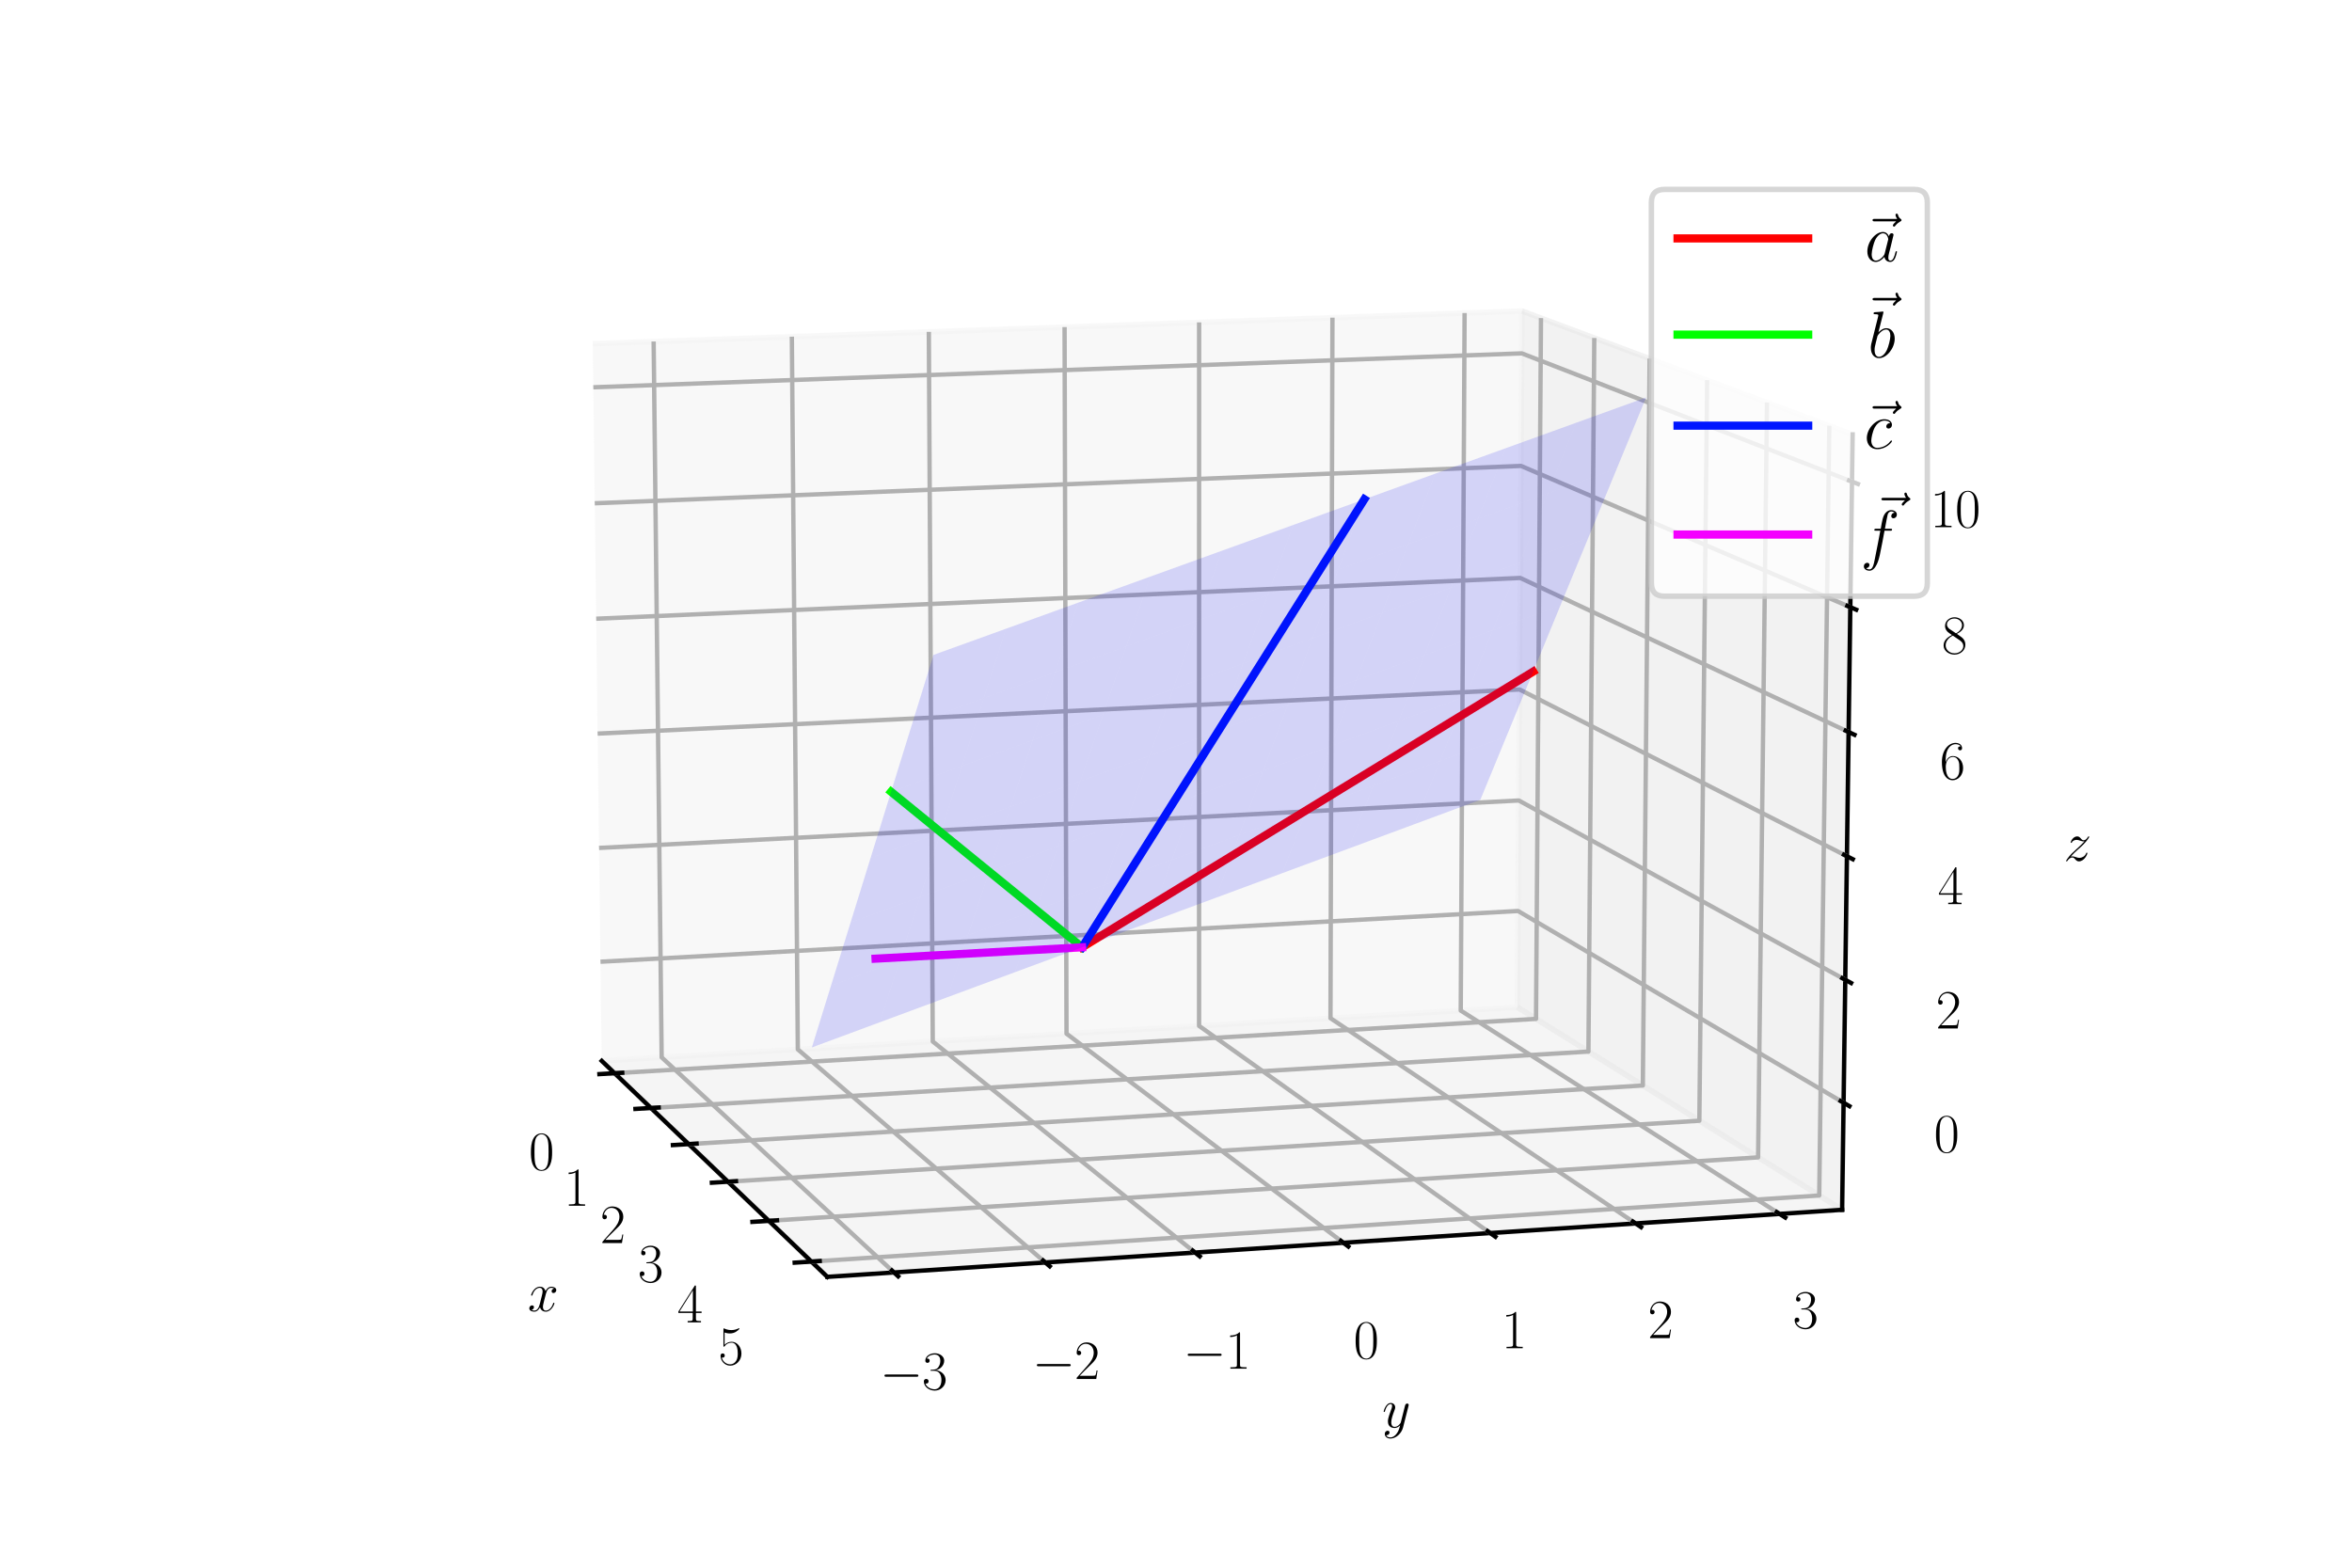 <?xml version="1.0" encoding="utf-8" standalone="no"?>
<!DOCTYPE svg PUBLIC "-//W3C//DTD SVG 1.1//EN"
  "http://www.w3.org/Graphics/SVG/1.1/DTD/svg11.dtd">
<svg xmlns:xlink="http://www.w3.org/1999/xlink" width="432pt" height="288pt" viewBox="0 0 432 288" xmlns="http://www.w3.org/2000/svg" version="1.1">
 <defs>
  <style type="text/css">*{stroke-linejoin: round; stroke-linecap: butt}</style>
 </defs>
 <g id="figure_1">
  <g id="patch_1">
   <path d="M 0 288 
L 432 288 
L 432 0 
L 0 0 
z
" style="fill: #ffffff"/>
  </g>
  <g id="patch_2">
   <path d="M 72 288 
L 360 288 
L 360 0 
L 72 0 
z
" style="fill: #ffffff"/>
  </g>
  <g id="pane3d_1">
   <g id="patch_3">
    <path d="M 110.519 194.892 
L 278.704 185.041 
L 279.561 57.136 
L 108.877 63.131 
" style="fill: #f2f2f2; opacity: 0.5; stroke: #f2f2f2; stroke-linejoin: miter"/>
   </g>
  </g>
  <g id="pane3d_2">
   <g id="patch_4">
    <path d="M 278.704 185.041 
L 338.351 222.247 
L 340.28 79.807 
L 279.561 57.136 
" style="fill: #e6e6e6; opacity: 0.5; stroke: #e6e6e6; stroke-linejoin: miter"/>
   </g>
  </g>
  <g id="pane3d_3">
   <g id="patch_5">
    <path d="M 110.519 194.892 
L 151.96 234.57 
L 338.351 222.247 
L 278.704 185.041 
" style="fill: #ececec; opacity: 0.5; stroke: #ececec; stroke-linejoin: miter"/>
   </g>
  </g>
  <g id="axis3d_1">
   <g id="line2d_1">
    <path d="M 110.519 194.892 
L 151.96 234.57 
" style="fill: none; stroke: #000000; stroke-width: 0.8; stroke-linecap: square"/>
   </g>
   <g id="text_1">
    <!-- $x$ -->
    <g transform="translate(96.933 240.87)scale(0.1 -0.1)">
     <defs>
      <path id="CMMI12-78" d="M 3034 2606 
C 2829 2567 2752 2414 2752 2293 
C 2752 2139 2874 2088 2963 2088 
C 3155 2088 3290 2254 3290 2427 
C 3290 2695 2982 2816 2714 2816 
C 2323 2816 2106 2433 2048 2312 
C 1901 2816 1504 2816 1389 2816 
C 736 2816 390 1980 390 1839 
C 390 1814 416 1782 461 1782 
C 512 1782 525 1820 538 1846 
C 755 2555 1184 2689 1370 2689 
C 1658 2689 1715 2420 1715 2267 
C 1715 2127 1677 1980 1600 1673 
L 1382 798 
C 1286 415 1101 64 762 64 
C 730 64 570 64 435 147 
C 666 192 717 383 717 460 
C 717 588 621 664 499 664 
C 346 664 179 530 179 326 
C 179 57 480 -64 755 -64 
C 1062 -64 1280 179 1414 441 
C 1517 64 1837 -64 2074 -64 
C 2726 -64 3072 773 3072 913 
C 3072 945 3046 971 3008 971 
C 2950 971 2944 939 2925 888 
C 2752 326 2381 64 2093 64 
C 1869 64 1747 230 1747 492 
C 1747 632 1773 734 1875 1156 
L 2099 2024 
C 2195 2408 2413 2689 2707 2689 
C 2720 2689 2899 2689 3034 2606 
z
" transform="scale(0.016)"/>
     </defs>
     <use xlink:href="#CMMI12-78" transform="scale(0.996)"/>
    </g>
   </g>
   <g id="Line3DCollection_1">
    <path d="M 112.889 197.16 
L 282.127 187.176 
L 283.039 58.435 
" style="fill: none; stroke: #b0b0b0; stroke-width: 0.8"/>
    <path d="M 119.56 203.548 
L 291.753 193.181 
L 292.827 62.089 
" style="fill: none; stroke: #b0b0b0; stroke-width: 0.8"/>
    <path d="M 126.493 210.186 
L 301.746 199.414 
L 302.992 65.885 
" style="fill: none; stroke: #b0b0b0; stroke-width: 0.8"/>
    <path d="M 133.703 217.09 
L 312.126 205.889 
L 313.558 69.83 
" style="fill: none; stroke: #b0b0b0; stroke-width: 0.8"/>
    <path d="M 141.209 224.276 
L 322.917 212.62 
L 324.549 73.934 
" style="fill: none; stroke: #b0b0b0; stroke-width: 0.8"/>
    <path d="M 149.028 231.762 
L 334.144 219.623 
L 335.991 78.206 
" style="fill: none; stroke: #b0b0b0; stroke-width: 0.8"/>
   </g>
   <g id="xtick_1">
    <g id="line2d_2">
     <path d="M 114.285 197.078 
L 110.096 197.325 
" style="fill: none; stroke: #000000; stroke-width: 0.8; stroke-linecap: square"/>
    </g>
    <g id="text_2">
     <!-- $\mathdefault{0}$ -->
     <g transform="translate(97.127 214.9)scale(0.1 -0.1)">
      <defs>
       <path id="CMR17-30" d="M 2688 2025 
C 2688 2416 2682 3080 2413 3591 
C 2176 4039 1798 4198 1466 4198 
C 1158 4198 768 4058 525 3597 
C 269 3118 243 2524 243 2025 
C 243 1661 250 1106 448 619 
C 723 -39 1216 -128 1466 -128 
C 1760 -128 2208 -7 2470 600 
C 2662 1042 2688 1559 2688 2025 
z
M 1466 -26 
C 1056 -26 813 325 723 812 
C 653 1188 653 1738 653 2096 
C 653 2588 653 2997 736 3387 
C 858 3929 1216 4096 1466 4096 
C 1728 4096 2067 3923 2189 3400 
C 2272 3036 2278 2607 2278 2096 
C 2278 1680 2278 1169 2202 792 
C 2067 95 1690 -26 1466 -26 
z
" transform="scale(0.016)"/>
      </defs>
      <use xlink:href="#CMR17-30" transform="scale(0.996)"/>
     </g>
    </g>
   </g>
   <g id="xtick_2">
    <g id="line2d_3">
     <path d="M 120.981 203.462 
L 116.716 203.719 
" style="fill: none; stroke: #000000; stroke-width: 0.8; stroke-linecap: square"/>
    </g>
    <g id="text_3">
     <!-- $\mathdefault{1}$ -->
     <g transform="translate(103.55 221.504)scale(0.1 -0.1)">
      <defs>
       <path id="CMR17-31" d="M 1702 4058 
C 1702 4192 1696 4192 1606 4192 
C 1357 3916 979 3827 621 3827 
C 602 3827 570 3827 563 3808 
C 557 3795 557 3782 557 3648 
C 755 3648 1088 3686 1344 3839 
L 1344 461 
C 1344 236 1331 160 781 160 
L 589 160 
L 589 0 
C 896 0 1216 0 1523 0 
C 1830 0 2150 0 2458 0 
L 2458 160 
L 2266 160 
C 1715 160 1702 230 1702 458 
L 1702 4058 
z
" transform="scale(0.016)"/>
      </defs>
      <use xlink:href="#CMR17-31" transform="scale(0.996)"/>
     </g>
    </g>
   </g>
   <g id="xtick_3">
    <g id="line2d_4">
     <path d="M 127.94 210.097 
L 123.597 210.364 
" style="fill: none; stroke: #000000; stroke-width: 0.8; stroke-linecap: square"/>
    </g>
    <g id="text_4">
     <!-- $\mathdefault{2}$ -->
     <g transform="translate(110.226 228.367)scale(0.1 -0.1)">
      <defs>
       <path id="CMR17-32" d="M 2669 989 
L 2554 989 
C 2490 536 2438 459 2413 420 
C 2381 369 1920 369 1830 369 
L 602 369 
C 832 619 1280 1072 1824 1597 
C 2214 1967 2669 2402 2669 3035 
C 2669 3790 2067 4224 1395 4224 
C 691 4224 262 3604 262 3030 
C 262 2780 448 2748 525 2748 
C 589 2748 781 2787 781 3010 
C 781 3207 614 3264 525 3264 
C 486 3264 448 3258 422 3245 
C 544 3790 915 4058 1306 4058 
C 1862 4058 2227 3617 2227 3035 
C 2227 2479 1901 2000 1536 1584 
L 262 146 
L 262 0 
L 2515 0 
L 2669 989 
z
" transform="scale(0.016)"/>
      </defs>
      <use xlink:href="#CMR17-32" transform="scale(0.996)"/>
     </g>
    </g>
   </g>
   <g id="xtick_4">
    <g id="line2d_5">
     <path d="M 135.177 216.997 
L 130.753 217.275 
" style="fill: none; stroke: #000000; stroke-width: 0.8; stroke-linecap: square"/>
    </g>
    <g id="text_5">
     <!-- $\mathdefault{3}$ -->
     <g transform="translate(117.169 235.506)scale(0.1 -0.1)">
      <defs>
       <path id="CMR17-33" d="M 1414 2157 
C 1984 2157 2234 1662 2234 1090 
C 2234 320 1824 25 1453 25 
C 1114 25 563 194 390 693 
C 422 680 454 680 486 680 
C 640 680 755 782 755 948 
C 755 1133 614 1216 486 1216 
C 378 1216 211 1165 211 926 
C 211 335 787 -128 1466 -128 
C 2176 -128 2720 430 2720 1085 
C 2720 1707 2208 2157 1600 2227 
C 2086 2328 2554 2756 2554 3329 
C 2554 3820 2048 4179 1472 4179 
C 890 4179 378 3829 378 3329 
C 378 3110 544 3072 627 3072 
C 762 3072 877 3155 877 3321 
C 877 3486 762 3569 627 3569 
C 602 3569 570 3569 544 3557 
C 730 3959 1235 4032 1459 4032 
C 1683 4032 2106 3925 2106 3320 
C 2106 3143 2080 2828 1862 2550 
C 1670 2304 1453 2304 1242 2284 
C 1210 2284 1062 2269 1037 2269 
C 992 2263 966 2257 966 2208 
C 966 2163 973 2157 1101 2157 
L 1414 2157 
z
" transform="scale(0.016)"/>
      </defs>
      <use xlink:href="#CMR17-33" transform="scale(0.996)"/>
     </g>
    </g>
   </g>
   <g id="xtick_5">
    <g id="line2d_6">
     <path d="M 142.711 224.18 
L 138.202 224.469 
" style="fill: none; stroke: #000000; stroke-width: 0.8; stroke-linecap: square"/>
    </g>
    <g id="text_6">
     <!-- $\mathdefault{4}$ -->
     <g transform="translate(124.397 242.938)scale(0.1 -0.1)">
      <defs>
       <path id="CMR17-34" d="M 2150 4122 
C 2150 4256 2144 4256 2029 4256 
L 128 1254 
L 128 1088 
L 1779 1088 
L 1779 457 
C 1779 224 1766 160 1318 160 
L 1197 160 
L 1197 0 
C 1402 0 1747 0 1965 0 
C 2182 0 2528 0 2733 0 
L 2733 160 
L 2611 160 
C 2163 160 2150 224 2150 457 
L 2150 1088 
L 2803 1088 
L 2803 1254 
L 2150 1254 
L 2150 4122 
z
M 1798 3703 
L 1798 1254 
L 256 1254 
L 1798 3703 
z
" transform="scale(0.016)"/>
      </defs>
      <use xlink:href="#CMR17-34" transform="scale(0.996)"/>
     </g>
    </g>
   </g>
   <g id="xtick_6">
    <g id="line2d_7">
     <path d="M 150.559 231.662 
L 145.963 231.963 
" style="fill: none; stroke: #000000; stroke-width: 0.8; stroke-linecap: square"/>
    </g>
    <g id="text_7">
     <!-- $\mathdefault{5}$ -->
     <g transform="translate(131.928 250.68)scale(0.1 -0.1)">
      <defs>
       <path id="CMR17-35" d="M 730 3692 
C 794 3666 1056 3584 1325 3584 
C 1920 3584 2246 3911 2432 4100 
C 2432 4157 2432 4192 2394 4192 
C 2387 4192 2374 4192 2323 4163 
C 2099 4058 1837 3973 1517 3973 
C 1325 3973 1037 3999 723 4139 
C 653 4171 640 4171 634 4171 
C 602 4171 595 4164 595 4037 
L 595 2203 
C 595 2089 595 2057 659 2057 
C 691 2057 704 2070 736 2114 
C 941 2401 1222 2522 1542 2522 
C 1766 2522 2246 2382 2246 1289 
C 2246 1085 2246 715 2054 421 
C 1894 159 1645 25 1370 25 
C 947 25 518 320 403 814 
C 429 807 480 795 506 795 
C 589 795 749 840 749 1038 
C 749 1210 627 1280 506 1280 
C 358 1280 262 1190 262 1011 
C 262 454 704 -128 1382 -128 
C 2042 -128 2669 440 2669 1264 
C 2669 2030 2170 2624 1549 2624 
C 1222 2624 947 2503 730 2274 
L 730 3692 
z
" transform="scale(0.016)"/>
      </defs>
      <use xlink:href="#CMR17-35" transform="scale(0.996)"/>
     </g>
    </g>
   </g>
  </g>
  <g id="axis3d_2">
   <g id="line2d_8">
    <path d="M 338.351 222.247 
L 151.96 234.57 
" style="fill: none; stroke: #000000; stroke-width: 0.8; stroke-linecap: square"/>
   </g>
   <g id="text_8">
    <!-- $y$ -->
    <g transform="translate(253.865 262.23)scale(0.1 -0.1)">
     <defs>
      <path id="CMMI12-79" d="M 1683 -700 
C 1510 -939 1261 -1152 947 -1152 
C 870 -1152 563 -1152 467 -889 
C 486 -895 518 -895 531 -895 
C 723 -895 851 -729 851 -582 
C 851 -435 730 -384 634 -384 
C 531 -384 307 -458 307 -759 
C 307 -1071 582 -1286 947 -1286 
C 1587 -1286 2234 -700 2413 6 
L 3040 2485 
C 3046 2517 3059 2556 3059 2594 
C 3059 2689 2982 2753 2886 2753 
C 2829 2753 2694 2727 2643 2535 
L 2170 658 
C 2138 543 2138 530 2086 460 
C 1958 281 1747 64 1440 64 
C 1082 64 1050 415 1050 588 
C 1050 952 1222 1443 1395 1903 
C 1466 2088 1504 2178 1504 2305 
C 1504 2574 1312 2816 998 2816 
C 410 2816 173 1890 173 1839 
C 173 1814 198 1782 243 1782 
C 301 1782 307 1807 333 1897 
C 486 2433 730 2689 979 2689 
C 1037 2689 1146 2689 1146 2478 
C 1146 2312 1075 2127 979 1884 
C 666 1047 666 837 666 683 
C 666 77 1101 -64 1421 -64 
C 1606 -64 1837 -6 2061 230 
L 2067 224 
C 1971 -147 1907 -392 1683 -700 
z
" transform="scale(0.016)"/>
     </defs>
     <use xlink:href="#CMMI12-79" transform="scale(0.996)"/>
    </g>
   </g>
   <g id="Line3DCollection_2">
    <path d="M 120.056 62.738 
L 121.531 194.247 
L 164.204 233.761 
" style="fill: none; stroke: #b0b0b0; stroke-width: 0.8"/>
    <path d="M 145.443 61.846 
L 146.538 192.782 
L 191.99 231.924 
" style="fill: none; stroke: #b0b0b0; stroke-width: 0.8"/>
    <path d="M 170.601 60.963 
L 171.323 191.33 
L 219.5 230.105 
" style="fill: none; stroke: #b0b0b0; stroke-width: 0.8"/>
    <path d="M 195.534 60.087 
L 195.889 189.892 
L 246.738 228.304 
" style="fill: none; stroke: #b0b0b0; stroke-width: 0.8"/>
    <path d="M 220.244 59.219 
L 220.239 188.465 
L 273.708 226.521 
" style="fill: none; stroke: #b0b0b0; stroke-width: 0.8"/>
    <path d="M 244.735 58.359 
L 244.376 187.052 
L 300.415 224.755 
" style="fill: none; stroke: #b0b0b0; stroke-width: 0.8"/>
    <path d="M 269.008 57.506 
L 268.302 185.65 
L 326.861 223.007 
" style="fill: none; stroke: #b0b0b0; stroke-width: 0.8"/>
   </g>
   <g id="xtick_7">
    <g id="line2d_9">
     <path d="M 163.822 233.407 
L 164.971 234.47 
" style="fill: none; stroke: #000000; stroke-width: 0.8; stroke-linecap: square"/>
    </g>
    <g id="text_9">
     <!-- $\mathdefault{−3}$ -->
     <g transform="translate(161.605 255.266)scale(0.1 -0.1)">
      <defs>
       <path id="CMSY10-0" d="M 4218 1472 
C 4326 1472 4442 1472 4442 1600 
C 4442 1728 4326 1728 4218 1728 
L 755 1728 
C 646 1728 531 1728 531 1600 
C 531 1472 646 1472 755 1472 
L 4218 1472 
z
" transform="scale(0.016)"/>
      </defs>
      <use xlink:href="#CMSY10-0" transform="scale(0.996)"/>
      <use xlink:href="#CMR17-33" transform="translate(77.487 0)scale(0.996)"/>
     </g>
    </g>
   </g>
   <g id="xtick_8">
    <g id="line2d_10">
     <path d="M 191.583 231.573 
L 192.806 232.626 
" style="fill: none; stroke: #000000; stroke-width: 0.8; stroke-linecap: square"/>
    </g>
    <g id="text_10">
     <!-- $\mathdefault{−2}$ -->
     <g transform="translate(189.593 253.341)scale(0.1 -0.1)">
      <use xlink:href="#CMSY10-0" transform="scale(0.996)"/>
      <use xlink:href="#CMR17-32" transform="translate(77.487 0)scale(0.996)"/>
     </g>
    </g>
   </g>
   <g id="xtick_9">
    <g id="line2d_11">
     <path d="M 219.069 229.758 
L 220.364 230.8 
" style="fill: none; stroke: #000000; stroke-width: 0.8; stroke-linecap: square"/>
    </g>
    <g id="text_11">
     <!-- $\mathdefault{−1}$ -->
     <g transform="translate(217.302 251.436)scale(0.1 -0.1)">
      <use xlink:href="#CMSY10-0" transform="scale(0.996)"/>
      <use xlink:href="#CMR17-31" transform="translate(77.487 0)scale(0.996)"/>
     </g>
    </g>
   </g>
   <g id="xtick_10">
    <g id="line2d_12">
     <path d="M 246.284 227.961 
L 247.65 228.993 
" style="fill: none; stroke: #000000; stroke-width: 0.8; stroke-linecap: square"/>
    </g>
    <g id="text_12">
     <!-- $\mathdefault{0}$ -->
     <g transform="translate(248.608 249.549)scale(0.1 -0.1)">
      <use xlink:href="#CMR17-30" transform="scale(0.996)"/>
     </g>
    </g>
   </g>
   <g id="xtick_11">
    <g id="line2d_13">
     <path d="M 273.231 226.181 
L 274.667 227.203 
" style="fill: none; stroke: #000000; stroke-width: 0.8; stroke-linecap: square"/>
    </g>
    <g id="text_13">
     <!-- $\mathdefault{1}$ -->
     <g transform="translate(275.769 247.681)scale(0.1 -0.1)">
      <use xlink:href="#CMR17-31" transform="scale(0.996)"/>
     </g>
    </g>
   </g>
   <g id="xtick_12">
    <g id="line2d_14">
     <path d="M 299.914 224.419 
L 301.419 225.431 
" style="fill: none; stroke: #000000; stroke-width: 0.8; stroke-linecap: square"/>
    </g>
    <g id="text_14">
     <!-- $\mathdefault{2}$ -->
     <g transform="translate(302.662 245.831)scale(0.1 -0.1)">
      <use xlink:href="#CMR17-32" transform="scale(0.996)"/>
     </g>
    </g>
   </g>
   <g id="xtick_13">
    <g id="line2d_15">
     <path d="M 326.339 222.673 
L 327.909 223.676 
" style="fill: none; stroke: #000000; stroke-width: 0.8; stroke-linecap: square"/>
    </g>
    <g id="text_15">
     <!-- $\mathdefault{3}$ -->
     <g transform="translate(329.29 244)scale(0.1 -0.1)">
      <use xlink:href="#CMR17-33" transform="scale(0.996)"/>
     </g>
    </g>
   </g>
  </g>
  <g id="axis3d_3">
   <g id="line2d_16">
    <path d="M 338.351 222.247 
L 340.28 79.807 
" style="fill: none; stroke: #000000; stroke-width: 0.8; stroke-linecap: square"/>
   </g>
   <g id="text_16">
    <!-- $z$ -->
    <g transform="translate(379.05 158.141)scale(0.1 -0.1)">
     <defs>
      <path id="CMMI12-7a" d="M 813 486 
C 1088 803 1312 1004 1632 1296 
C 2016 1632 2182 1793 2272 1891 
C 2720 2338 2944 2713 2944 2764 
C 2944 2816 2893 2816 2880 2816 
C 2835 2816 2822 2793 2790 2750 
C 2630 2494 2477 2367 2310 2367 
C 2176 2367 2106 2421 1984 2565 
C 1850 2715 1741 2816 1555 2816 
C 1088 2816 806 2257 806 2128 
C 806 2108 813 2068 870 2068 
C 922 2068 928 2091 947 2133 
C 1056 2372 1363 2414 1485 2414 
C 1619 2414 1747 2376 1882 2327 
C 2125 2240 2227 2240 2291 2240 
C 2336 2240 2362 2240 2394 2246 
C 2182 1994 1837 1683 1549 1418 
L 902 816 
C 512 415 275 33 275 -12 
C 275 -51 307 -64 346 -64 
C 384 -64 390 -57 435 14 
C 538 163 742 384 979 384 
C 1114 384 1178 342 1306 193 
C 1427 61 1536 -64 1741 -64 
C 2368 -64 2726 732 2726 876 
C 2726 903 2720 942 2656 942 
C 2605 942 2598 917 2579 855 
C 2438 488 2061 338 1811 338 
C 1677 338 1549 376 1414 425 
C 1158 512 1088 512 1005 512 
C 941 512 870 512 813 486 
z
" transform="scale(0.016)"/>
     </defs>
     <use xlink:href="#CMMI12-7a" transform="scale(0.996)"/>
    </g>
   </g>
   <g id="Line3DCollection_3">
    <path d="M 338.617 202.581 
L 278.823 167.356 
L 110.292 176.68 
" style="fill: none; stroke: #b0b0b0; stroke-width: 0.8"/>
    <path d="M 338.923 179.997 
L 278.959 147.057 
L 110.032 155.774 
" style="fill: none; stroke: #b0b0b0; stroke-width: 0.8"/>
    <path d="M 339.23 157.296 
L 279.095 126.664 
L 109.77 134.769 
" style="fill: none; stroke: #b0b0b0; stroke-width: 0.8"/>
    <path d="M 339.539 134.478 
L 279.232 106.176 
L 109.507 113.663 
" style="fill: none; stroke: #b0b0b0; stroke-width: 0.8"/>
    <path d="M 339.85 111.541 
L 279.37 85.594 
L 109.243 92.456 
" style="fill: none; stroke: #b0b0b0; stroke-width: 0.8"/>
    <path d="M 340.162 88.484 
L 279.509 64.915 
L 108.977 71.148 
" style="fill: none; stroke: #b0b0b0; stroke-width: 0.8"/>
   </g>
   <g id="xtick_14">
    <g id="line2d_17">
     <path d="M 338.083 202.267 
L 339.687 203.212 
" style="fill: none; stroke: #000000; stroke-width: 0.8; stroke-linecap: square"/>
    </g>
    <g id="text_17">
     <!-- $\mathdefault{0}$ -->
     <g transform="translate(355.211 211.664)scale(0.1 -0.1)">
      <use xlink:href="#CMR17-30" transform="scale(0.996)"/>
     </g>
    </g>
   </g>
   <g id="xtick_15">
    <g id="line2d_18">
     <path d="M 338.388 179.703 
L 339.997 180.587 
" style="fill: none; stroke: #000000; stroke-width: 0.8; stroke-linecap: square"/>
    </g>
    <g id="text_18">
     <!-- $\mathdefault{2}$ -->
     <g transform="translate(355.568 188.94)scale(0.1 -0.1)">
      <use xlink:href="#CMR17-32" transform="scale(0.996)"/>
     </g>
    </g>
   </g>
   <g id="xtick_16">
    <g id="line2d_19">
     <path d="M 338.693 157.022 
L 340.307 157.845 
" style="fill: none; stroke: #000000; stroke-width: 0.8; stroke-linecap: square"/>
    </g>
    <g id="text_19">
     <!-- $\mathdefault{4}$ -->
     <g transform="translate(355.927 166.098)scale(0.1 -0.1)">
      <use xlink:href="#CMR17-34" transform="scale(0.996)"/>
     </g>
    </g>
   </g>
   <g id="xtick_17">
    <g id="line2d_20">
     <path d="M 339.001 134.225 
L 340.62 134.985 
" style="fill: none; stroke: #000000; stroke-width: 0.8; stroke-linecap: square"/>
    </g>
    <g id="text_20">
     <!-- $\mathdefault{6}$ -->
     <g transform="translate(356.288 143.137)scale(0.1 -0.1)">
      <defs>
       <path id="CMR17-36" d="M 678 2176 
C 678 3690 1395 4032 1811 4032 
C 1946 4032 2272 4009 2400 3776 
C 2298 3776 2106 3776 2106 3553 
C 2106 3381 2246 3323 2336 3323 
C 2394 3323 2566 3348 2566 3560 
C 2566 3954 2246 4179 1805 4179 
C 1043 4179 243 3390 243 1984 
C 243 253 966 -128 1478 -128 
C 2099 -128 2688 427 2688 1283 
C 2688 2081 2170 2662 1517 2662 
C 1126 2662 838 2407 678 1960 
L 678 2176 
z
M 1478 25 
C 691 25 691 1200 691 1436 
C 691 1896 909 2560 1504 2560 
C 1613 2560 1926 2560 2138 2120 
C 2253 1870 2253 1609 2253 1289 
C 2253 944 2253 690 2118 434 
C 1978 171 1773 25 1478 25 
z
" transform="scale(0.016)"/>
      </defs>
      <use xlink:href="#CMR17-36" transform="scale(0.996)"/>
     </g>
    </g>
   </g>
   <g id="xtick_18">
    <g id="line2d_21">
     <path d="M 339.31 111.309 
L 340.934 112.006 
" style="fill: none; stroke: #000000; stroke-width: 0.8; stroke-linecap: square"/>
    </g>
    <g id="text_21">
     <!-- $\mathdefault{8}$ -->
     <g transform="translate(356.651 120.056)scale(0.1 -0.1)">
      <defs>
       <path id="CMR17-38" d="M 1741 2264 
C 2144 2467 2554 2773 2554 3263 
C 2554 3841 1990 4179 1472 4179 
C 890 4179 378 3759 378 3180 
C 378 3021 416 2747 666 2505 
C 730 2442 998 2251 1171 2130 
C 883 1983 211 1634 211 934 
C 211 279 838 -128 1459 -128 
C 2144 -128 2720 362 2720 1010 
C 2720 1590 2330 1857 2074 2029 
L 1741 2264 
z
M 902 2822 
C 851 2854 595 3051 595 3351 
C 595 3739 998 4032 1459 4032 
C 1965 4032 2336 3676 2336 3262 
C 2336 2669 1670 2331 1638 2331 
C 1632 2331 1626 2331 1574 2370 
L 902 2822 
z
M 2080 1519 
C 2176 1449 2483 1240 2483 851 
C 2483 381 2010 25 1472 25 
C 890 25 448 438 448 940 
C 448 1443 838 1862 1280 2060 
L 2080 1519 
z
" transform="scale(0.016)"/>
      </defs>
      <use xlink:href="#CMR17-38" transform="scale(0.996)"/>
     </g>
    </g>
   </g>
   <g id="xtick_19">
    <g id="line2d_22">
     <path d="M 339.62 88.274 
L 341.25 88.907 
" style="fill: none; stroke: #000000; stroke-width: 0.8; stroke-linecap: square"/>
    </g>
    <g id="text_22">
     <!-- $\mathdefault{10}$ -->
     <g transform="translate(354.525 96.853)scale(0.1 -0.1)">
      <use xlink:href="#CMR17-31" transform="scale(0.996)"/>
      <use xlink:href="#CMR17-30" transform="translate(45.69 0)scale(0.996)"/>
     </g>
    </g>
   </g>
  </g>
  <g id="axes_1">
   <g id="line2d_23">
    <path d="M 198.758 174.03 
L 281.602 123.382 
" clip-path="url(#p7e4c1968d8)" style="fill: none; stroke: #ff0000; stroke-width: 1.5; stroke-linecap: square"/>
   </g>
   <g id="line2d_24">
    <path d="M 198.758 174.03 
L 163.668 145.459 
" clip-path="url(#p7e4c1968d8)" style="fill: none; stroke: #00ff00; stroke-width: 1.5; stroke-linecap: square"/>
   </g>
   <g id="line2d_25">
    <path d="M 198.758 174.03 
L 250.592 91.721 
" clip-path="url(#p7e4c1968d8)" style="fill: none; stroke: #0016ff; stroke-width: 1.5; stroke-linecap: square"/>
   </g>
   <g id="line2d_26">
    <path d="M 198.758 174.03 
L 160.817 176.116 
" clip-path="url(#p7e4c1968d8)" style="fill: none; stroke: #f400ff; stroke-width: 1.5; stroke-linecap: square"/>
   </g>
   <g id="Poly3DCollection_1">
    <path d="M 259.82 151.404 
L 264.493 139.789 
L 276.699 135.283 
L 271.902 146.927 
z
" clip-path="url(#p7e4c1968d8)" style="fill: #0000f5; fill-opacity: 0.15"/>
    <path d="M 247.694 155.897 
L 252.242 144.31 
L 264.493 139.789 
L 259.82 151.404 
z
" clip-path="url(#p7e4c1968d8)" style="fill: #0000f5; fill-opacity: 0.15"/>
    <path d="M 235.525 160.406 
L 239.948 148.848 
L 252.242 144.31 
L 247.694 155.897 
z
" clip-path="url(#p7e4c1968d8)" style="fill: #0000f5; fill-opacity: 0.15"/>
    <path d="M 223.313 164.931 
L 227.609 153.402 
L 239.948 148.848 
L 235.525 160.406 
z
" clip-path="url(#p7e4c1968d8)" style="fill: #0000f5; fill-opacity: 0.15"/>
    <path d="M 211.058 169.473 
L 215.226 157.973 
L 227.609 153.402 
L 223.313 164.931 
z
" clip-path="url(#p7e4c1968d8)" style="fill: #0000f5; fill-opacity: 0.15"/>
    <path d="M 198.758 174.03 
L 202.798 162.56 
L 215.226 157.973 
L 211.058 169.473 
z
" clip-path="url(#p7e4c1968d8)" style="fill: #0000f5; fill-opacity: 0.15"/>
    <path d="M 186.415 178.604 
L 190.325 167.163 
L 202.798 162.56 
L 198.758 174.03 
z
" clip-path="url(#p7e4c1968d8)" style="fill: #0000f5; fill-opacity: 0.15"/>
    <path d="M 264.493 139.789 
L 269.269 127.915 
L 281.602 123.382 
L 276.699 135.283 
z
" clip-path="url(#p7e4c1968d8)" style="fill: #0000f5; fill-opacity: 0.15"/>
    <path d="M 174.027 183.194 
L 177.807 171.784 
L 190.325 167.163 
L 186.415 178.604 
z
" clip-path="url(#p7e4c1968d8)" style="fill: #0000f5; fill-opacity: 0.15"/>
    <path d="M 252.242 144.31 
L 256.891 132.466 
L 269.269 127.915 
L 264.493 139.789 
z
" clip-path="url(#p7e4c1968d8)" style="fill: #0000f5; fill-opacity: 0.15"/>
    <path d="M 161.595 187.801 
L 165.243 176.421 
L 177.807 171.784 
L 174.027 183.194 
z
" clip-path="url(#p7e4c1968d8)" style="fill: #0000f5; fill-opacity: 0.15"/>
    <path d="M 239.948 148.848 
L 244.469 137.032 
L 256.891 132.466 
L 252.242 144.31 
z
" clip-path="url(#p7e4c1968d8)" style="fill: #0000f5; fill-opacity: 0.15"/>
    <path d="M 149.118 192.424 
L 152.634 181.075 
L 165.243 176.421 
L 161.595 187.801 
z
" clip-path="url(#p7e4c1968d8)" style="fill: #0000f5; fill-opacity: 0.15"/>
    <path d="M 227.609 153.402 
L 232.001 141.616 
L 244.469 137.032 
L 239.948 148.848 
z
" clip-path="url(#p7e4c1968d8)" style="fill: #0000f5; fill-opacity: 0.15"/>
    <path d="M 215.226 157.973 
L 219.487 146.216 
L 232.001 141.616 
L 227.609 153.402 
z
" clip-path="url(#p7e4c1968d8)" style="fill: #0000f5; fill-opacity: 0.15"/>
    <path d="M 202.798 162.56 
L 206.928 150.833 
L 219.487 146.216 
L 215.226 157.973 
z
" clip-path="url(#p7e4c1968d8)" style="fill: #0000f5; fill-opacity: 0.15"/>
    <path d="M 190.325 167.163 
L 194.323 155.467 
L 206.928 150.833 
L 202.798 162.56 
z
" clip-path="url(#p7e4c1968d8)" style="fill: #0000f5; fill-opacity: 0.15"/>
    <path d="M 269.269 127.915 
L 274.153 115.776 
L 286.615 111.214 
L 281.602 123.382 
z
" clip-path="url(#p7e4c1968d8)" style="fill: #0000f5; fill-opacity: 0.15"/>
    <path d="M 177.807 171.784 
L 181.671 160.117 
L 194.323 155.467 
L 190.325 167.163 
z
" clip-path="url(#p7e4c1968d8)" style="fill: #0000f5; fill-opacity: 0.15"/>
    <path d="M 256.891 132.466 
L 261.645 120.355 
L 274.153 115.776 
L 269.269 127.915 
z
" clip-path="url(#p7e4c1968d8)" style="fill: #0000f5; fill-opacity: 0.15"/>
    <path d="M 165.243 176.421 
L 168.973 164.785 
L 181.671 160.117 
L 177.807 171.784 
z
" clip-path="url(#p7e4c1968d8)" style="fill: #0000f5; fill-opacity: 0.15"/>
    <path d="M 244.469 137.032 
L 249.091 124.951 
L 261.645 120.355 
L 256.891 132.466 
z
" clip-path="url(#p7e4c1968d8)" style="fill: #0000f5; fill-opacity: 0.15"/>
    <path d="M 152.634 181.075 
L 156.229 169.47 
L 168.973 164.785 
L 165.243 176.421 
z
" clip-path="url(#p7e4c1968d8)" style="fill: #0000f5; fill-opacity: 0.15"/>
    <path d="M 232.001 141.616 
L 236.491 129.564 
L 249.091 124.951 
L 244.469 137.032 
z
" clip-path="url(#p7e4c1968d8)" style="fill: #0000f5; fill-opacity: 0.15"/>
    <path d="M 219.487 146.216 
L 223.845 134.194 
L 236.491 129.564 
L 232.001 141.616 
z
" clip-path="url(#p7e4c1968d8)" style="fill: #0000f5; fill-opacity: 0.15"/>
    <path d="M 206.928 150.833 
L 211.152 138.841 
L 223.845 134.194 
L 219.487 146.216 
z
" clip-path="url(#p7e4c1968d8)" style="fill: #0000f5; fill-opacity: 0.15"/>
    <path d="M 194.323 155.467 
L 198.411 143.505 
L 211.152 138.841 
L 206.928 150.833 
z
" clip-path="url(#p7e4c1968d8)" style="fill: #0000f5; fill-opacity: 0.15"/>
    <path d="M 274.153 115.776 
L 279.147 103.361 
L 291.741 98.77 
L 286.615 111.214 
z
" clip-path="url(#p7e4c1968d8)" style="fill: #0000f5; fill-opacity: 0.15"/>
    <path d="M 181.671 160.117 
L 185.624 148.186 
L 198.411 143.505 
L 194.323 155.467 
z
" clip-path="url(#p7e4c1968d8)" style="fill: #0000f5; fill-opacity: 0.15"/>
    <path d="M 261.645 120.355 
L 266.507 107.969 
L 279.147 103.361 
L 274.153 115.776 
z
" clip-path="url(#p7e4c1968d8)" style="fill: #0000f5; fill-opacity: 0.15"/>
    <path d="M 168.973 164.785 
L 172.789 152.885 
L 185.624 148.186 
L 181.671 160.117 
z
" clip-path="url(#p7e4c1968d8)" style="fill: #0000f5; fill-opacity: 0.15"/>
    <path d="M 249.091 124.951 
L 253.819 112.595 
L 266.507 107.969 
L 261.645 120.355 
z
" clip-path="url(#p7e4c1968d8)" style="fill: #0000f5; fill-opacity: 0.15"/>
    <path d="M 156.229 169.47 
L 159.906 157.601 
L 172.789 152.885 
L 168.973 164.785 
z
" clip-path="url(#p7e4c1968d8)" style="fill: #0000f5; fill-opacity: 0.15"/>
    <path d="M 236.491 129.564 
L 241.084 117.237 
L 253.819 112.595 
L 249.091 124.951 
z
" clip-path="url(#p7e4c1968d8)" style="fill: #0000f5; fill-opacity: 0.15"/>
    <path d="M 223.845 134.194 
L 228.302 121.897 
L 241.084 117.237 
L 236.491 129.564 
z
" clip-path="url(#p7e4c1968d8)" style="fill: #0000f5; fill-opacity: 0.15"/>
    <path d="M 211.152 138.841 
L 215.472 126.574 
L 228.302 121.897 
L 223.845 134.194 
z
" clip-path="url(#p7e4c1968d8)" style="fill: #0000f5; fill-opacity: 0.15"/>
    <path d="M 198.411 143.505 
L 202.593 131.269 
L 215.472 126.574 
L 211.152 138.841 
z
" clip-path="url(#p7e4c1968d8)" style="fill: #0000f5; fill-opacity: 0.15"/>
    <path d="M 279.147 103.361 
L 284.256 90.662 
L 296.985 86.042 
L 291.741 98.77 
z
" clip-path="url(#p7e4c1968d8)" style="fill: #0000f5; fill-opacity: 0.15"/>
    <path d="M 185.624 148.186 
L 189.667 135.981 
L 202.593 131.269 
L 198.411 143.505 
z
" clip-path="url(#p7e4c1968d8)" style="fill: #0000f5; fill-opacity: 0.15"/>
    <path d="M 266.507 107.969 
L 271.48 95.299 
L 284.256 90.662 
L 279.147 103.361 
z
" clip-path="url(#p7e4c1968d8)" style="fill: #0000f5; fill-opacity: 0.15"/>
    <path d="M 172.789 152.885 
L 176.692 140.711 
L 189.667 135.981 
L 185.624 148.186 
z
" clip-path="url(#p7e4c1968d8)" style="fill: #0000f5; fill-opacity: 0.15"/>
    <path d="M 253.819 112.595 
L 258.656 99.954 
L 271.48 95.299 
L 266.507 107.969 
z
" clip-path="url(#p7e4c1968d8)" style="fill: #0000f5; fill-opacity: 0.15"/>
    <path d="M 159.906 157.601 
L 163.668 145.459 
L 176.692 140.711 
L 172.789 152.885 
z
" clip-path="url(#p7e4c1968d8)" style="fill: #0000f5; fill-opacity: 0.15"/>
    <path d="M 241.084 117.237 
L 245.783 104.626 
L 258.656 99.954 
L 253.819 112.595 
z
" clip-path="url(#p7e4c1968d8)" style="fill: #0000f5; fill-opacity: 0.15"/>
    <path d="M 228.302 121.897 
L 232.862 109.316 
L 245.783 104.626 
L 241.084 117.237 
z
" clip-path="url(#p7e4c1968d8)" style="fill: #0000f5; fill-opacity: 0.15"/>
    <path d="M 215.472 126.574 
L 219.892 114.023 
L 232.862 109.316 
L 228.302 121.897 
z
" clip-path="url(#p7e4c1968d8)" style="fill: #0000f5; fill-opacity: 0.15"/>
    <path d="M 202.593 131.269 
L 206.873 118.749 
L 219.892 114.023 
L 215.472 126.574 
z
" clip-path="url(#p7e4c1968d8)" style="fill: #0000f5; fill-opacity: 0.15"/>
    <path d="M 284.256 90.662 
L 289.484 77.668 
L 302.35 73.019 
L 296.985 86.042 
z
" clip-path="url(#p7e4c1968d8)" style="fill: #0000f5; fill-opacity: 0.15"/>
    <path d="M 189.667 135.981 
L 193.804 123.492 
L 206.873 118.749 
L 202.593 131.269 
z
" clip-path="url(#p7e4c1968d8)" style="fill: #0000f5; fill-opacity: 0.15"/>
    <path d="M 271.48 95.299 
L 276.569 82.335 
L 289.484 77.668 
L 284.256 90.662 
z
" clip-path="url(#p7e4c1968d8)" style="fill: #0000f5; fill-opacity: 0.15"/>
    <path d="M 176.692 140.711 
L 180.686 128.253 
L 193.804 123.492 
L 189.667 135.981 
z
" clip-path="url(#p7e4c1968d8)" style="fill: #0000f5; fill-opacity: 0.15"/>
    <path d="M 258.656 99.954 
L 263.605 87.019 
L 276.569 82.335 
L 271.48 95.299 
z
" clip-path="url(#p7e4c1968d8)" style="fill: #0000f5; fill-opacity: 0.15"/>
    <path d="M 163.668 145.459 
L 167.518 133.033 
L 180.686 128.253 
L 176.692 140.711 
z
" clip-path="url(#p7e4c1968d8)" style="fill: #0000f5; fill-opacity: 0.15"/>
    <path d="M 245.783 104.626 
L 250.592 91.721 
L 263.605 87.019 
L 258.656 99.954 
z
" clip-path="url(#p7e4c1968d8)" style="fill: #0000f5; fill-opacity: 0.15"/>
    <path d="M 232.862 109.316 
L 237.529 96.441 
L 250.592 91.721 
L 245.783 104.626 
z
" clip-path="url(#p7e4c1968d8)" style="fill: #0000f5; fill-opacity: 0.15"/>
    <path d="M 219.892 114.023 
L 224.416 101.179 
L 237.529 96.441 
L 232.862 109.316 
z
" clip-path="url(#p7e4c1968d8)" style="fill: #0000f5; fill-opacity: 0.15"/>
    <path d="M 206.873 118.749 
L 211.252 105.935 
L 224.416 101.179 
L 219.892 114.023 
z
" clip-path="url(#p7e4c1968d8)" style="fill: #0000f5; fill-opacity: 0.15"/>
    <path d="M 193.804 123.492 
L 198.039 110.709 
L 211.252 105.935 
L 206.873 118.749 
z
" clip-path="url(#p7e4c1968d8)" style="fill: #0000f5; fill-opacity: 0.15"/>
    <path d="M 180.686 128.253 
L 184.774 115.502 
L 198.039 110.709 
L 193.804 123.492 
z
" clip-path="url(#p7e4c1968d8)" style="fill: #0000f5; fill-opacity: 0.15"/>
    <path d="M 167.518 133.033 
L 171.458 120.313 
L 184.774 115.502 
L 180.686 128.253 
z
" clip-path="url(#p7e4c1968d8)" style="fill: #0000f5; fill-opacity: 0.15"/>
   </g>
   <g id="legend_1">
    <g id="patch_6">
     <path d="M 305.719 109.526 
L 351.6 109.526 
Q 354 109.526 354 107.126 
L 354 37.2 
Q 354 34.8 351.6 34.8 
L 305.719 34.8 
Q 303.319 34.8 303.319 37.2 
L 303.319 107.126 
Q 303.319 109.526 305.719 109.526 
z
" style="fill: #ffffff; opacity: 0.8; stroke: #cccccc; stroke-linejoin: miter"/>
    </g>
    <g id="line2d_27">
     <path d="M 308.119 43.8 
L 320.119 43.8 
L 332.119 43.8 
" style="fill: none; stroke: #ff0000; stroke-width: 1.5; stroke-linecap: square"/>
    </g>
    <g id="text_23">
     <!-- $\vec{a}$ -->
     <g transform="translate(341.719 48)scale(0.12 -0.12)">
      <defs>
       <path id="CMMI12-7e" d="M 3424 3835 
C 3347 3764 3110 3540 3110 3451 
C 3110 3387 3168 3329 3232 3329 
C 3290 3329 3315 3368 3360 3432 
C 3514 3624 3686 3745 3834 3828 
C 3898 3867 3942 3886 3942 3956 
C 3942 4014 3891 4046 3853 4078 
C 3674 4200 3629 4372 3610 4449 
C 3590 4500 3571 4577 3482 4577 
C 3443 4577 3366 4552 3366 4456 
C 3366 4398 3405 4244 3526 4072 
L 1376 4072 
C 1267 4072 1158 4072 1158 3950 
C 1158 3835 1274 3835 1376 3835 
L 3424 3835 
z
" transform="scale(0.016)"/>
       <path id="CMMI12-61" d="M 1926 760 
C 1894 651 1894 639 1805 517 
C 1664 338 1382 64 1082 64 
C 819 64 672 300 672 677 
C 672 1028 870 1743 992 2012 
C 1210 2459 1510 2689 1760 2689 
C 2182 2689 2266 2165 2266 2114 
C 2266 2108 2246 2024 2240 2012 
L 1926 760 
z
M 2336 2395 
C 2266 2561 2093 2816 1760 2816 
C 1037 2816 256 1884 256 939 
C 256 307 627 -64 1062 -64 
C 1414 -64 1715 211 1894 422 
C 1958 45 2259 -64 2451 -64 
C 2643 -64 2797 51 2912 281 
C 3014 498 3104 888 3104 913 
C 3104 945 3078 971 3040 971 
C 2982 971 2976 939 2950 843 
C 2854 466 2733 64 2470 64 
C 2285 64 2272 230 2272 358 
C 2272 505 2291 575 2349 824 
C 2394 984 2426 1124 2477 1309 
C 2714 2267 2771 2497 2771 2535 
C 2771 2625 2701 2695 2605 2695 
C 2400 2695 2349 2472 2336 2395 
z
" transform="scale(0.016)"/>
      </defs>
      <use xlink:href="#CMMI12-7e" transform="scale(0.996)"/>
      <use xlink:href="#CMMI12-61" transform="translate(6.446 0)scale(0.996)"/>
     </g>
    </g>
    <g id="line2d_28">
     <path d="M 308.119 61.476 
L 320.119 61.476 
L 332.119 61.476 
" style="fill: none; stroke: #00ff00; stroke-width: 1.5; stroke-linecap: square"/>
    </g>
    <g id="text_24">
     <!-- $\vec{b}$ -->
     <g transform="translate(341.719 65.676)scale(0.12 -0.12)">
      <defs>
       <path id="CMMI12-62" d="M 1478 4257 
C 1485 4283 1498 4321 1498 4352 
C 1498 4416 1434 4416 1421 4416 
C 1414 4416 1184 4393 1069 4377 
C 960 4377 864 4358 749 4358 
C 595 4345 550 4339 550 4224 
C 550 4160 614 4160 678 4160 
C 1005 4160 1005 4103 1005 4040 
C 1005 3996 954 3811 928 3696 
L 774 3085 
C 710 2831 346 1387 320 1272 
C 288 1114 288 1005 288 922 
C 288 274 653 -64 1069 -64 
C 1811 -64 2579 888 2579 1814 
C 2579 2401 2246 2816 1766 2816 
C 1434 2816 1133 2542 1011 2414 
L 1478 4257 
z
M 1075 64 
C 870 64 646 217 646 715 
C 646 926 666 1047 781 1494 
C 800 1577 902 1986 928 2069 
C 941 2120 1318 2689 1754 2689 
C 2035 2689 2163 2408 2163 2076 
C 2163 1769 1984 1047 1824 715 
C 1664 370 1370 64 1075 64 
z
" transform="scale(0.016)"/>
      </defs>
      <use xlink:href="#CMMI12-7e" transform="translate(0 26.29)scale(0.996)"/>
      <use xlink:href="#CMMI12-62" transform="translate(11.312 0)scale(0.996)"/>
     </g>
    </g>
    <g id="line2d_29">
     <path d="M 308.119 78.201 
L 320.119 78.201 
L 332.119 78.201 
" style="fill: none; stroke: #0016ff; stroke-width: 1.5; stroke-linecap: square"/>
    </g>
    <g id="text_25">
     <!-- $\vec{c}$ -->
     <g transform="translate(341.719 82.401)scale(0.12 -0.12)">
      <defs>
       <path id="CMMI12-63" d="M 2502 2431 
C 2381 2431 2323 2431 2234 2355 
C 2195 2323 2125 2227 2125 2125 
C 2125 1997 2221 1920 2342 1920 
C 2496 1920 2669 2044 2669 2292 
C 2669 2588 2374 2816 1933 2816 
C 1094 2816 256 1903 256 996 
C 256 441 602 -64 1254 -64 
C 2125 -64 2675 622 2675 706 
C 2675 744 2637 776 2611 776 
C 2592 776 2586 770 2528 713 
C 2118 162 1510 64 1267 64 
C 826 64 685 446 685 764 
C 685 988 794 1605 1024 2039 
C 1190 2338 1536 2682 1939 2682 
C 2022 2682 2374 2682 2502 2431 
z
" transform="scale(0.016)"/>
      </defs>
      <use xlink:href="#CMMI12-7e" transform="scale(0.996)"/>
      <use xlink:href="#CMMI12-63" transform="translate(5.639 0)scale(0.996)"/>
     </g>
    </g>
    <g id="line2d_30">
     <path d="M 308.119 98.202 
L 320.119 98.202 
L 332.119 98.202 
" style="fill: none; stroke: #f400ff; stroke-width: 1.5; stroke-linecap: square"/>
    </g>
    <g id="text_26">
     <!-- $\vec{f}$ -->
     <g transform="translate(341.719 102.402)scale(0.12 -0.12)">
      <defs>
       <path id="CMMI12-66" d="M 2854 2566 
C 2982 2566 3034 2566 3034 2688 
C 3034 2752 2982 2752 2867 2752 
L 2349 2752 
C 2470 3429 2560 3897 2611 4107 
C 2650 4265 2784 4416 2950 4416 
C 3085 4416 3219 4358 3283 4298 
C 3034 4272 2957 4082 2957 3969 
C 2957 3837 3053 3759 3174 3759 
C 3302 3759 3494 3870 3494 4119 
C 3494 4393 3226 4544 2944 4544 
C 2669 4544 2400 4334 2272 4078 
C 2157 3848 2093 3611 1946 2752 
L 1517 2752 
C 1395 2752 1331 2752 1331 2637 
C 1331 2566 1370 2566 1498 2566 
L 1907 2566 
C 1792 1976 1530 542 1382 -137 
C 1274 -689 1178 -1152 858 -1152 
C 838 -1152 653 -1152 538 -1031 
C 864 -1005 864 -726 864 -720 
C 864 -593 768 -517 646 -517 
C 518 -517 326 -625 326 -867 
C 326 -1140 608 -1280 858 -1280 
C 1510 -1280 1779 -118 1850 199 
C 1965 688 2278 2376 2310 2566 
L 2854 2566 
z
" transform="scale(0.016)"/>
      </defs>
      <use xlink:href="#CMMI12-7e" transform="translate(13.569 26.29)scale(0.996)"/>
      <use xlink:href="#CMMI12-66" transform="scale(0.996)"/>
     </g>
    </g>
   </g>
  </g>
 </g>
 <defs>
  <clipPath id="p7e4c1968d8">
   <rect x="72" y="0" width="288" height="288"/>
  </clipPath>
 </defs>
</svg>
